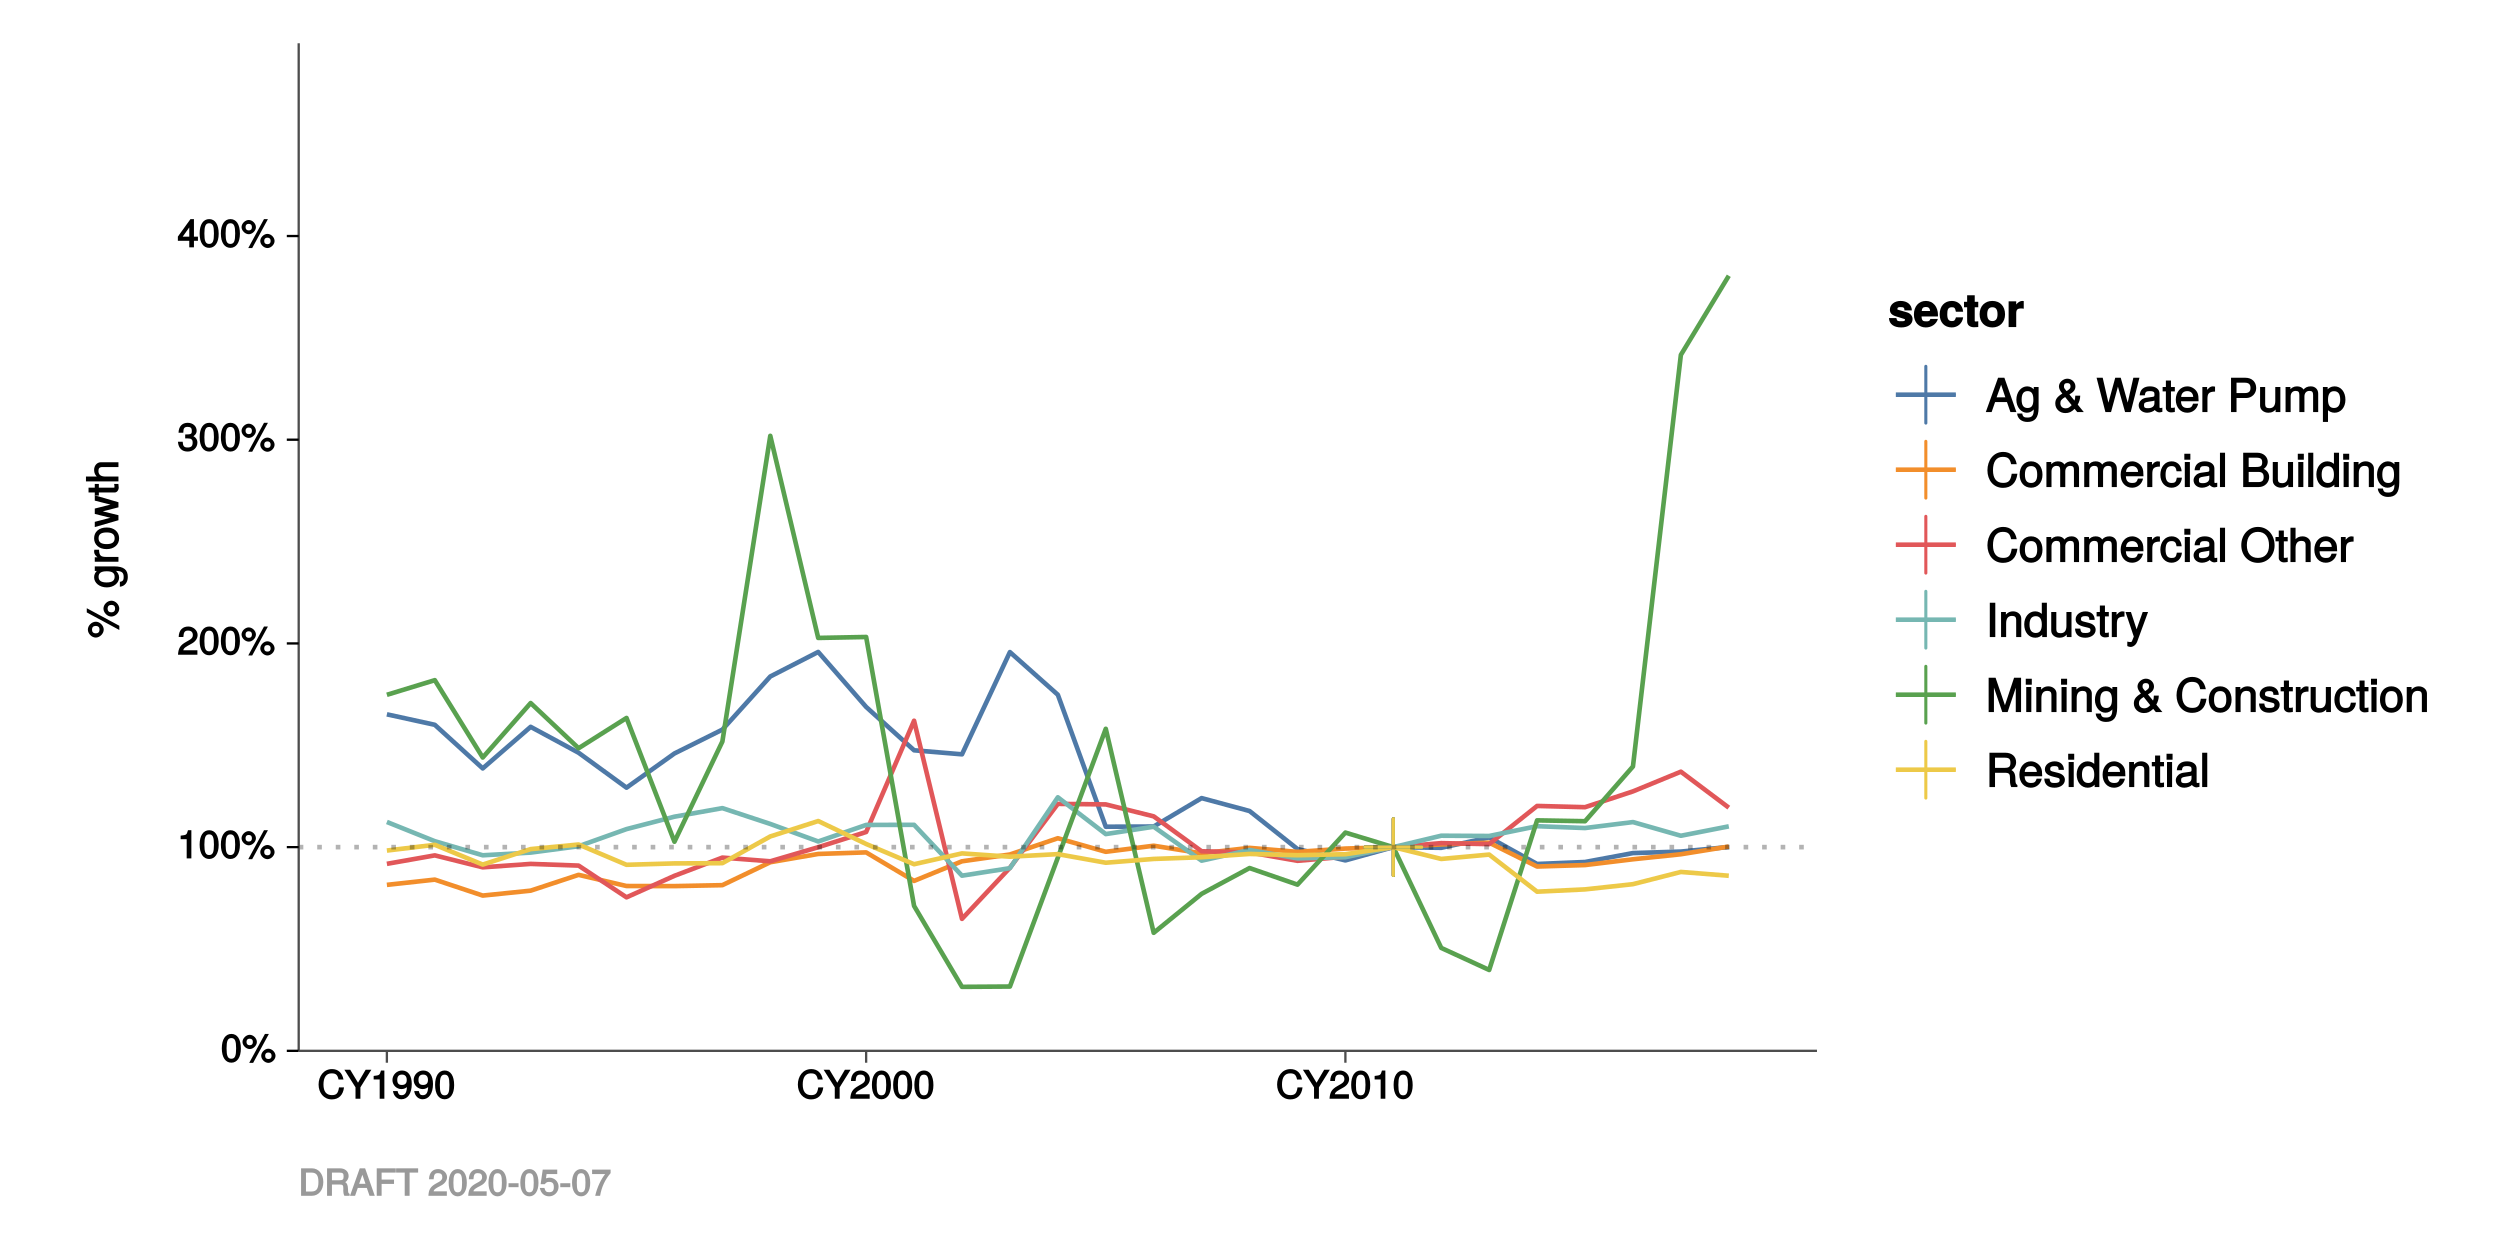 <?xml version="1.0" encoding="UTF-8"?>
<svg xmlns="http://www.w3.org/2000/svg" xmlns:xlink="http://www.w3.org/1999/xlink" width="576pt" height="288pt" viewBox="0 0 576 288" version="1.1">
<defs>
<g>
<symbol overflow="visible" id="glyph0-0">
<path style="stroke:none;" d=""/>
</symbol>
<symbol overflow="visible" id="glyph0-1">
<path style="stroke:none;" d="M 4.609 -3.125 C 4.609 -5.297 3.781 -6.5 2.422 -6.5 C 1.078 -6.5 0.219 -5.281 0.219 -3.188 C 0.219 -1.078 1.078 0.125 2.422 0.125 C 3.734 0.125 4.609 -1.078 4.609 -3.125 Z M 3.516 -3.203 C 3.516 -1.438 3.266 -0.781 2.406 -0.781 C 1.578 -0.781 1.312 -1.469 1.312 -3.172 C 1.312 -4.875 1.578 -5.547 2.422 -5.547 C 3.25 -5.547 3.516 -4.875 3.516 -3.203 Z M 3.516 -3.203 "/>
</symbol>
<symbol overflow="visible" id="glyph0-2">
<path style="stroke:none;" d="M 3.406 -4.641 C 3.406 -5.484 2.594 -6.297 1.75 -6.297 C 0.938 -6.297 0.094 -5.484 0.094 -4.656 C 0.094 -3.828 0.938 -3.016 1.766 -3.016 C 2.578 -3.016 3.406 -3.828 3.406 -4.641 Z M 2.484 -4.641 C 2.484 -4.156 2.25 -3.891 1.766 -3.891 C 1.266 -3.891 1.016 -4.172 1.016 -4.656 C 1.016 -5.141 1.266 -5.406 1.75 -5.406 C 2.25 -5.406 2.484 -5.141 2.484 -4.641 Z M 5.938 -6.5 L 5.266 -6.5 L 1.641 0.172 L 2.547 0.172 L 6.172 -6.5 Z M 7.703 -1.453 C 7.703 -2.297 6.891 -3.094 6.047 -3.094 C 5.234 -3.094 4.406 -2.281 4.406 -1.469 C 4.406 -0.641 5.234 0.172 6.062 0.172 C 6.875 0.172 7.703 -0.641 7.703 -1.453 Z M 6.797 -1.453 C 6.797 -0.969 6.547 -0.719 6.062 -0.719 C 5.562 -0.719 5.312 -0.969 5.312 -1.469 C 5.312 -1.953 5.562 -2.219 6.047 -2.219 C 6.547 -2.219 6.797 -1.953 6.797 -1.453 Z M 6.797 -1.453 "/>
</symbol>
<symbol overflow="visible" id="glyph0-3">
<path style="stroke:none;" d="M 3.203 -0.125 L 3.203 -6.5 L 2.422 -6.5 C 2.109 -5.406 2.094 -5.406 0.734 -5.25 L 0.734 -4.438 L 2.125 -4.438 L 2.125 0 L 3.203 0 Z M 3.203 -0.125 "/>
</symbol>
<symbol overflow="visible" id="glyph0-4">
<path style="stroke:none;" d="M 4.641 -4.547 C 4.641 -5.594 3.672 -6.5 2.5 -6.5 C 1.219 -6.5 0.328 -5.719 0.281 -4.078 L 1.359 -4.078 C 1.422 -5.25 1.703 -5.562 2.469 -5.562 C 3.172 -5.562 3.547 -5.188 3.547 -4.516 C 3.547 -4.031 3.297 -3.703 2.75 -3.391 L 1.938 -2.922 C 0.641 -2.188 0.219 -1.5 0.125 0 L 4.594 0 L 4.594 -1.031 L 1.344 -1.031 C 1.406 -1.406 1.641 -1.641 2.406 -2.078 L 3.281 -2.562 C 4.156 -3.031 4.641 -3.781 4.641 -4.547 Z M 4.641 -4.547 "/>
</symbol>
<symbol overflow="visible" id="glyph0-5">
<path style="stroke:none;" d="M 4.594 -1.938 C 4.594 -2.703 4.141 -3.266 3.391 -3.531 L 3.391 -3.266 C 3.969 -3.5 4.422 -4.031 4.422 -4.656 C 4.422 -5.734 3.547 -6.5 2.359 -6.5 C 1.109 -6.5 0.281 -5.688 0.25 -4.219 L 1.344 -4.219 C 1.359 -5.281 1.578 -5.562 2.375 -5.562 C 3.062 -5.562 3.312 -5.281 3.312 -4.625 C 3.312 -3.953 3.188 -3.812 1.781 -3.812 L 1.781 -2.906 L 2.359 -2.906 C 3.219 -2.906 3.5 -2.625 3.5 -1.938 C 3.5 -1.156 3.172 -0.812 2.359 -0.812 C 1.516 -0.812 1.266 -1.109 1.203 -2.141 L 0.109 -2.141 C 0.219 -0.625 1.062 0.125 2.344 0.125 C 3.625 0.125 4.594 -0.766 4.594 -1.938 Z M 4.594 -1.938 "/>
</symbol>
<symbol overflow="visible" id="glyph0-6">
<path style="stroke:none;" d="M 4.719 -1.625 L 4.719 -2.453 L 3.797 -2.453 L 3.797 -6.5 L 3 -6.5 L 0.094 -2.469 L 0.094 -1.5 L 2.719 -1.5 L 2.719 0 L 3.797 0 L 3.797 -1.5 L 4.719 -1.5 Z M 2.875 -2.453 L 1.203 -2.453 L 2.984 -4.953 L 2.719 -5.047 L 2.719 -2.453 Z M 2.875 -2.453 "/>
</symbol>
<symbol overflow="visible" id="glyph0-7">
<path style="stroke:none;" d="M 5.953 -2.609 L 4.969 -2.609 C 4.766 -1.266 4.406 -0.828 3.328 -0.828 C 2.047 -0.828 1.391 -1.672 1.391 -3.266 C 1.391 -4.922 2.016 -5.844 3.25 -5.844 C 4.25 -5.844 4.625 -5.531 4.859 -4.422 L 6 -4.422 C 5.719 -5.969 4.766 -6.828 3.359 -6.828 C 1.406 -6.828 0.266 -5.141 0.266 -3.266 C 0.266 -1.391 1.438 0.156 3.312 0.156 C 4.875 0.156 5.906 -0.797 6.125 -2.609 Z M 5.953 -2.609 "/>
</symbol>
<symbol overflow="visible" id="glyph0-8">
<path style="stroke:none;" d="M 5.812 -6.672 L 4.75 -6.672 L 3 -3.688 L 1.203 -6.672 L -0.141 -6.672 L 2.422 -2.625 L 2.422 0 L 3.547 0 L 3.547 -2.625 L 6.062 -6.672 Z M 5.812 -6.672 "/>
</symbol>
<symbol overflow="visible" id="glyph0-9">
<path style="stroke:none;" d="M 4.625 -3.391 C 4.625 -5.344 3.797 -6.5 2.375 -6.5 C 1.188 -6.5 0.172 -5.531 0.172 -4.297 C 0.172 -3.141 1.125 -2.219 2.25 -2.219 C 2.844 -2.219 3.375 -2.469 3.781 -2.953 L 3.516 -3.047 C 3.516 -1.531 3.172 -0.812 2.281 -0.812 C 1.734 -0.812 1.516 -1.031 1.359 -1.766 L 0.297 -1.766 C 0.453 -0.609 1.281 0.125 2.234 0.125 C 3.688 0.125 4.625 -1.234 4.625 -3.391 Z M 3.469 -4.312 C 3.469 -3.547 3.094 -3.172 2.344 -3.172 C 1.594 -3.172 1.281 -3.531 1.281 -4.359 C 1.281 -5.156 1.656 -5.562 2.359 -5.562 C 3.094 -5.562 3.469 -5.125 3.469 -4.312 Z M 3.469 -4.312 "/>
</symbol>
<symbol overflow="visible" id="glyph1-0">
<path style="stroke:none;" d=""/>
</symbol>
<symbol overflow="visible" id="glyph1-1">
<path style="stroke:none;" d="M -5.203 -3.797 C -6.156 -3.797 -7.047 -2.922 -7.047 -1.969 C -7.047 -1.047 -6.156 -0.141 -5.219 -0.141 C -4.297 -0.141 -3.391 -1.047 -3.391 -1.984 C -3.391 -2.906 -4.297 -3.797 -5.203 -3.797 Z M -5.203 -2.828 C -4.672 -2.828 -4.359 -2.531 -4.359 -1.984 C -4.359 -1.422 -4.672 -1.109 -5.219 -1.109 C -5.781 -1.109 -6.094 -1.422 -6.094 -1.969 C -6.094 -2.531 -5.781 -2.828 -5.203 -2.828 Z M -7.297 -6.688 L -7.297 -5.938 L 0.203 -1.891 L 0.203 -2.859 L -7.297 -6.906 Z M -1.609 -8.641 C -2.562 -8.641 -3.453 -7.766 -3.453 -6.812 C -3.453 -5.891 -2.562 -4.984 -1.641 -4.984 C -0.703 -4.984 0.188 -5.891 0.188 -6.828 C 0.188 -7.734 -0.703 -8.641 -1.609 -8.641 Z M -1.609 -7.672 C -1.078 -7.672 -0.766 -7.375 -0.766 -6.828 C -0.766 -6.266 -1.078 -5.953 -1.641 -5.953 C -2.172 -5.953 -2.5 -6.266 -2.5 -6.812 C -2.5 -7.375 -2.172 -7.672 -1.609 -7.672 Z M -1.609 -7.672 "/>
</symbol>
<symbol overflow="visible" id="glyph1-2">
<path style="stroke:none;" d=""/>
</symbol>
<symbol overflow="visible" id="glyph1-3">
<path style="stroke:none;" d="M -0.984 -4.984 L -5.453 -4.984 L -5.453 -3.938 L -4.562 -3.938 L -4.672 -4.188 C -5.281 -3.766 -5.609 -3.156 -5.609 -2.5 C -5.609 -1.172 -4.359 -0.141 -2.672 -0.141 C -1.047 -0.141 0.156 -1.203 0.156 -2.422 C 0.156 -3.078 -0.172 -3.641 -0.828 -4.188 L -0.906 -3.938 L -0.562 -3.938 C 0.812 -3.938 1.203 -3.516 1.203 -2.562 C 1.203 -1.906 1.094 -1.531 0.328 -1.422 L 0.328 -0.297 C 1.453 -0.391 2.156 -1.312 2.156 -2.531 C 2.156 -4.156 1.312 -4.984 -0.984 -4.984 Z M -2.688 -3.859 C -1.453 -3.859 -0.875 -3.469 -0.875 -2.594 C -0.875 -1.688 -1.469 -1.281 -2.719 -1.281 C -3.969 -1.281 -4.578 -1.703 -4.578 -2.578 C -4.578 -3.484 -3.953 -3.859 -2.688 -3.859 Z M -2.688 -3.859 "/>
</symbol>
<symbol overflow="visible" id="glyph1-4">
<path style="stroke:none;" d="M -4.594 -3.312 L -5.562 -3.312 C -5.594 -3.047 -5.609 -2.969 -5.609 -2.859 C -5.609 -2.328 -5.25 -1.812 -4.484 -1.344 L -4.375 -1.578 L -5.453 -1.578 L -5.453 -0.547 L 0 -0.547 L 0 -1.656 L -2.828 -1.656 C -4 -1.656 -4.453 -1.906 -4.469 -3.312 Z M -4.594 -3.312 "/>
</symbol>
<symbol overflow="visible" id="glyph1-5">
<path style="stroke:none;" d="M -2.688 -5.188 C -4.484 -5.188 -5.609 -4.188 -5.609 -2.688 C -5.609 -1.234 -4.469 -0.203 -2.719 -0.203 C -0.984 -0.203 0.156 -1.234 0.156 -2.703 C 0.156 -4.156 -0.984 -5.188 -2.688 -5.188 Z M -2.688 -4.047 C -1.469 -4.047 -0.875 -3.609 -0.875 -2.703 C -0.875 -1.781 -1.469 -1.359 -2.719 -1.359 C -3.969 -1.359 -4.578 -1.781 -4.578 -2.703 C -4.578 -3.641 -3.984 -4.047 -2.688 -4.047 Z M -2.688 -4.047 "/>
</symbol>
<symbol overflow="visible" id="glyph1-6">
<path style="stroke:none;" d="M -5.453 -7.016 L -5.453 -5.969 L -1.281 -4.906 L -1.281 -5.188 L -5.453 -4.141 L -5.453 -2.906 L -1.281 -1.875 L -1.281 -2.172 L -5.453 -1.078 L -5.453 0.125 L 0 -1.453 L 0 -2.609 L -4.203 -3.641 L -4.203 -3.344 L 0 -4.422 L 0 -5.594 L -5.453 -7.188 Z M -5.453 -7.016 "/>
</symbol>
<symbol overflow="visible" id="glyph1-7">
<path style="stroke:none;" d="M -0.125 -2.656 L -1 -2.656 C -0.938 -2.406 -0.922 -2.281 -0.922 -2.125 C -0.922 -1.766 -0.875 -1.797 -1.25 -1.797 L -4.516 -1.797 L -4.516 -2.656 L -5.453 -2.656 L -5.453 -1.797 L -6.891 -1.797 L -6.891 -0.688 L -5.453 -0.688 L -5.453 0.016 L -4.516 0.016 L -4.516 -0.688 L -0.875 -0.688 C -0.359 -0.688 0.062 -1.203 0.062 -1.844 C 0.062 -2.047 0.047 -2.234 -0.016 -2.656 Z M -0.125 -2.656 "/>
</symbol>
<symbol overflow="visible" id="glyph1-8">
<path style="stroke:none;" d="M -0.125 -4.953 L -4.047 -4.953 C -4.922 -4.953 -5.609 -4.188 -5.609 -3.188 C -5.609 -2.453 -5.344 -1.891 -4.703 -1.406 L -4.609 -1.656 L -7.484 -1.656 L -7.484 -0.547 L 0 -0.547 L 0 -1.656 L -2.984 -1.656 C -4.047 -1.656 -4.609 -2.078 -4.609 -2.922 C -4.609 -3.5 -4.406 -3.844 -3.719 -3.844 L 0 -3.844 L 0 -4.953 Z M -0.125 -4.953 "/>
</symbol>
<symbol overflow="visible" id="glyph2-0">
<path style="stroke:none;" d=""/>
</symbol>
<symbol overflow="visible" id="glyph2-1">
<path style="stroke:none;" d="M 5.578 -1.812 L 5.578 -1.875 C 5.578 -2.531 5.062 -3.156 4.328 -3.375 L 2.484 -3.906 C 2.062 -4.031 2.094 -3.969 2.094 -4.203 C 2.094 -4.516 2.297 -4.594 2.812 -4.594 C 3.516 -4.594 3.703 -4.469 3.719 -3.828 L 5.422 -3.828 C 5.391 -5.156 4.344 -6.016 2.828 -6.016 C 1.391 -6.016 0.359 -5.156 0.359 -4 C 0.359 -3.297 0.688 -2.797 1.734 -2.469 L 3.484 -1.922 C 3.844 -1.812 3.828 -1.828 3.828 -1.672 C 3.828 -1.328 3.562 -1.344 2.891 -1.344 C 2.219 -1.344 2 -1.312 1.844 -2.062 L 0.141 -2.062 C 0.203 -0.688 1.25 0.094 2.969 0.094 C 4.562 0.094 5.578 -0.672 5.578 -1.812 Z M 5.578 -1.812 "/>
</symbol>
<symbol overflow="visible" id="glyph2-2">
<path style="stroke:none;" d="M 5.625 -2.75 C 5.625 -4.688 4.5 -6.016 2.844 -6.016 C 1.219 -6.016 0.078 -4.781 0.078 -2.891 C 0.078 -1.078 1.219 0.094 2.812 0.094 C 4.078 0.094 5.234 -0.609 5.609 -1.875 L 3.875 -1.875 C 3.703 -1.312 3.391 -1.312 2.859 -1.312 C 2.172 -1.312 1.875 -1.469 1.844 -2.438 L 5.609 -2.438 Z M 3.969 -3.688 L 1.875 -3.688 C 1.938 -4.328 2.172 -4.625 2.828 -4.625 C 3.453 -4.625 3.75 -4.344 3.812 -3.688 Z M 3.969 -3.688 "/>
</symbol>
<symbol overflow="visible" id="glyph2-3">
<path style="stroke:none;" d="M 5.453 -2.234 L 3.953 -2.234 C 3.719 -1.5 3.578 -1.375 3.016 -1.375 C 2.266 -1.375 1.953 -1.812 1.953 -2.922 C 1.953 -3.953 2.094 -4.562 3.016 -4.562 C 3.609 -4.562 3.75 -4.406 3.938 -3.531 L 5.609 -3.531 C 5.484 -5.047 4.438 -6.016 3.016 -6.016 C 1.344 -6.016 0.203 -4.844 0.203 -2.922 C 0.203 -1.062 1.328 0.094 3 0.094 C 4.375 0.094 5.453 -0.891 5.609 -2.234 Z M 5.453 -2.234 "/>
</symbol>
<symbol overflow="visible" id="glyph2-4">
<path style="stroke:none;" d="M 3.281 -0.141 L 3.281 -1.328 C 3 -1.281 2.922 -1.281 2.812 -1.281 C 2.422 -1.281 2.469 -1.25 2.469 -1.75 L 2.469 -4.562 L 3.281 -4.562 L 3.281 -5.812 L 2.469 -5.812 L 2.469 -7.328 L 0.719 -7.328 L 0.719 -5.812 L 0 -5.812 L 0 -4.562 L 0.719 -4.562 L 0.719 -1.344 C 0.719 -0.453 1.344 0.047 2.297 0.047 C 2.625 0.047 2.891 0.016 3.281 0 Z M 3.281 -0.141 "/>
</symbol>
<symbol overflow="visible" id="glyph2-5">
<path style="stroke:none;" d="M 6.078 -2.922 C 6.078 -4.828 4.906 -6.016 3.141 -6.016 C 1.422 -6.016 0.219 -4.812 0.219 -2.953 C 0.219 -1.094 1.422 0.094 3.156 0.094 C 4.875 0.094 6.078 -1.109 6.078 -2.922 Z M 4.344 -2.938 C 4.344 -1.875 3.938 -1.375 3.156 -1.375 C 2.359 -1.375 1.969 -1.875 1.969 -2.953 C 1.969 -4.031 2.359 -4.562 3.156 -4.562 C 3.969 -4.562 4.344 -4.047 4.344 -2.938 Z M 4.344 -2.938 "/>
</symbol>
<symbol overflow="visible" id="glyph2-6">
<path style="stroke:none;" d="M 4 -4.375 L 4 -5.984 C 3.781 -6.016 3.734 -6.016 3.688 -6.016 C 3.016 -6.016 2.297 -5.438 1.969 -4.672 L 2.266 -4.672 L 2.266 -5.922 L 0.516 -5.922 L 0.516 0 L 2.266 0 L 2.266 -3.141 C 2.266 -4 2.547 -4.281 3.406 -4.281 C 3.562 -4.281 3.672 -4.281 4 -4.219 Z M 4 -4.375 "/>
</symbol>
<symbol overflow="visible" id="glyph3-0">
<path style="stroke:none;" d=""/>
</symbol>
<symbol overflow="visible" id="glyph3-1">
<path style="stroke:none;" d="M 6.969 -0.141 L 4.25 -7.906 L 2.797 -7.906 L -0.031 0 L 1.312 0 L 2.109 -2.297 L 4.844 -2.297 L 5.641 0 L 7.031 0 Z M 4.688 -3.391 L 2.453 -3.391 L 3.656 -6.719 L 3.359 -6.719 L 4.469 -3.391 Z M 4.688 -3.391 "/>
</symbol>
<symbol overflow="visible" id="glyph3-2">
<path style="stroke:none;" d="M 5.266 -1.031 L 5.266 -5.766 L 4.156 -5.766 L 4.156 -4.812 L 4.406 -4.922 C 3.969 -5.578 3.328 -5.922 2.641 -5.922 C 1.25 -5.922 0.141 -4.594 0.141 -2.828 C 0.141 -1.094 1.281 0.156 2.562 0.156 C 3.25 0.156 3.844 -0.172 4.406 -0.875 L 4.156 -0.969 L 4.156 -0.594 C 4.156 0.859 3.703 1.266 2.703 1.266 C 2 1.266 1.625 1.156 1.5 0.344 L 0.312 0.344 C 0.422 1.531 1.375 2.281 2.672 2.281 C 4.375 2.281 5.266 1.375 5.266 -1.031 Z M 4.062 -2.844 C 4.062 -1.531 3.656 -0.938 2.734 -0.938 C 1.781 -0.938 1.359 -1.547 1.359 -2.875 C 1.359 -4.188 1.797 -4.828 2.734 -4.828 C 3.672 -4.828 4.062 -4.172 4.062 -2.844 Z M 4.062 -2.844 "/>
</symbol>
<symbol overflow="visible" id="glyph3-3">
<path style="stroke:none;" d=""/>
</symbol>
<symbol overflow="visible" id="glyph3-4">
<path style="stroke:none;" d="M 6.766 -0.234 L 5.562 -1.719 C 5.875 -2.219 6.141 -3 6.141 -3.781 L 5 -3.781 C 5 -3.234 4.922 -2.859 4.812 -2.641 L 3.641 -4.062 C 4.625 -4.609 5.031 -5.156 5.031 -5.906 C 5.031 -6.875 4.172 -7.688 3.172 -7.688 C 2.188 -7.688 1.234 -6.828 1.234 -5.906 C 1.234 -5.422 1.469 -4.922 2.016 -4.25 C 0.828 -3.547 0.391 -2.922 0.391 -1.969 C 0.391 -0.719 1.406 0.234 2.688 0.234 C 3.562 0.234 4.094 0 4.844 -0.734 L 5.453 0 L 6.969 0 Z M 3.906 -5.922 C 3.906 -5.453 3.672 -5.266 3 -4.828 C 2.453 -5.484 2.391 -5.547 2.391 -5.922 C 2.391 -6.453 2.609 -6.672 3.141 -6.672 C 3.672 -6.672 3.906 -6.438 3.906 -5.922 Z M 4.25 -1.672 C 3.672 -1.062 3.328 -0.859 2.797 -0.859 C 2.031 -0.859 1.562 -1.312 1.562 -2.047 C 1.562 -2.641 1.844 -2.953 2.656 -3.469 L 4.172 -1.578 Z M 4.25 -1.672 "/>
</symbol>
<symbol overflow="visible" id="glyph3-5">
<path style="stroke:none;" d="M 9.719 -7.906 L 8.5 -7.906 L 7.062 -1.562 L 7.375 -1.562 L 5.594 -7.906 L 4.328 -7.906 L 2.594 -1.562 L 2.891 -1.562 L 1.438 -7.906 L 0.031 -7.906 L 2.062 0 L 3.359 0 L 5.094 -6.391 L 4.797 -6.391 L 6.594 0 L 7.891 0 L 9.906 -7.906 Z M 9.719 -7.906 "/>
</symbol>
<symbol overflow="visible" id="glyph3-6">
<path style="stroke:none;" d="M 5.734 -0.156 L 5.734 -1 C 5.5 -0.938 5.453 -0.938 5.406 -0.938 C 5.094 -0.938 5.078 -0.953 5.078 -1.219 L 5.078 -4.281 C 5.078 -5.25 4.219 -5.922 2.875 -5.922 C 1.547 -5.922 0.578 -5.266 0.516 -3.859 L 1.688 -3.859 C 1.781 -4.656 2.031 -4.828 2.844 -4.828 C 3.625 -4.828 3.906 -4.672 3.906 -4.156 L 3.906 -3.922 C 3.906 -3.547 3.844 -3.547 3.156 -3.453 C 1.922 -3.297 1.734 -3.266 1.406 -3.125 C 0.766 -2.859 0.281 -2.219 0.281 -1.562 C 0.281 -0.562 1.125 0.156 2.234 0.156 C 2.938 0.156 3.719 -0.172 4 -0.484 C 4.031 -0.359 4.562 0.078 5 0.078 C 5.172 0.078 5.312 0.047 5.734 -0.047 Z M 3.906 -2.031 C 3.906 -1.25 3.266 -0.891 2.422 -0.891 C 1.75 -0.891 1.5 -0.984 1.5 -1.578 C 1.5 -2.156 1.734 -2.266 2.672 -2.406 C 3.578 -2.531 3.781 -2.578 3.906 -2.641 Z M 3.906 -2.031 "/>
</symbol>
<symbol overflow="visible" id="glyph3-7">
<path style="stroke:none;" d="M 2.797 -0.141 L 2.797 -1.062 C 2.547 -0.984 2.406 -0.969 2.234 -0.969 C 1.859 -0.969 1.906 -0.938 1.906 -1.312 L 1.906 -4.766 L 2.797 -4.766 L 2.797 -5.766 L 1.906 -5.766 L 1.906 -7.266 L 0.734 -7.266 L 0.734 -5.766 L -0.016 -5.766 L -0.016 -4.766 L 0.734 -4.766 L 0.734 -0.938 C 0.734 -0.375 1.266 0.078 1.938 0.078 C 2.156 0.078 2.359 0.047 2.797 -0.016 Z M 2.797 -0.141 "/>
</symbol>
<symbol overflow="visible" id="glyph3-8">
<path style="stroke:none;" d="M 5.516 -2.625 C 5.516 -3.422 5.453 -3.922 5.297 -4.328 C 4.938 -5.234 3.953 -5.922 2.922 -5.922 C 1.406 -5.922 0.266 -4.641 0.266 -2.844 C 0.266 -1.047 1.375 0.156 2.906 0.156 C 4.156 0.156 5.172 -0.688 5.422 -1.938 L 4.25 -1.938 C 3.969 -1.078 3.641 -0.938 2.938 -0.938 C 2.031 -0.938 1.5 -1.375 1.469 -2.484 L 5.516 -2.484 Z M 4.531 -3.297 C 4.531 -3.297 4.312 -3.453 4.328 -3.484 L 1.5 -3.484 C 1.562 -4.312 2.031 -4.828 2.922 -4.828 C 3.781 -4.828 4.281 -4.25 4.281 -3.391 Z M 4.531 -3.297 "/>
</symbol>
<symbol overflow="visible" id="glyph3-9">
<path style="stroke:none;" d="M 3.5 -4.844 L 3.5 -5.859 C 3.203 -5.906 3.141 -5.922 3.016 -5.922 C 2.453 -5.922 1.906 -5.547 1.406 -4.719 L 1.672 -4.625 L 1.672 -5.766 L 0.578 -5.766 L 0.578 0 L 1.75 0 L 1.75 -2.984 C 1.75 -4.219 2 -4.688 3.5 -4.719 Z M 3.5 -4.844 "/>
</symbol>
<symbol overflow="visible" id="glyph3-10">
<path style="stroke:none;" d="M 6.594 -5.516 C 6.594 -6.953 5.609 -7.906 4.094 -7.906 L 0.797 -7.906 L 0.797 0 L 2.062 0 L 2.062 -3.234 L 4.312 -3.234 C 5.578 -3.234 6.594 -4.25 6.594 -5.516 Z M 5.281 -5.562 C 5.281 -4.719 4.875 -4.375 3.953 -4.375 L 2.062 -4.375 L 2.062 -6.766 L 3.953 -6.766 C 4.875 -6.766 5.281 -6.391 5.281 -5.562 Z M 5.281 -5.562 "/>
</symbol>
<symbol overflow="visible" id="glyph3-11">
<path style="stroke:none;" d="M 5.188 -0.141 L 5.188 -5.766 L 4.016 -5.766 L 4.016 -2.594 C 4.016 -1.469 3.578 -0.891 2.672 -0.891 C 1.984 -0.891 1.688 -1.156 1.688 -1.812 L 1.688 -5.766 L 0.516 -5.766 L 0.516 -1.469 C 0.516 -0.562 1.359 0.156 2.422 0.156 C 3.234 0.156 3.844 -0.172 4.359 -0.891 L 4.094 -0.984 L 4.094 0 L 5.188 0 Z M 5.188 -0.141 "/>
</symbol>
<symbol overflow="visible" id="glyph3-12">
<path style="stroke:none;" d="M 8.094 -0.141 L 8.094 -4.25 C 8.094 -5.234 7.406 -5.922 6.375 -5.922 C 5.641 -5.922 5.094 -5.656 4.719 -5.188 C 4.469 -5.625 3.938 -5.922 3.219 -5.922 C 2.484 -5.922 1.891 -5.609 1.422 -4.938 L 1.688 -4.844 L 1.688 -5.766 L 0.578 -5.766 L 0.578 0 L 1.75 0 L 1.75 -3.578 C 1.75 -4.375 2.188 -4.875 2.891 -4.875 C 3.547 -4.875 3.75 -4.609 3.75 -3.906 L 3.75 0 L 4.922 0 L 4.922 -3.578 C 4.922 -4.375 5.359 -4.875 6.078 -4.875 C 6.719 -4.875 6.922 -4.594 6.922 -3.906 L 6.922 0 L 8.094 0 Z M 8.094 -0.141 "/>
</symbol>
<symbol overflow="visible" id="glyph3-13">
<path style="stroke:none;" d="M 5.609 -2.828 C 5.609 -4.656 4.562 -5.922 3.109 -5.922 C 2.375 -5.922 1.656 -5.547 1.25 -4.891 L 1.516 -4.781 L 1.516 -5.766 L 0.422 -5.766 L 0.422 2.281 L 1.594 2.281 L 1.594 -0.797 L 1.328 -0.703 C 1.781 -0.141 2.422 0.156 3.125 0.156 C 4.531 0.156 5.609 -1.078 5.609 -2.828 Z M 4.406 -2.844 C 4.406 -1.594 3.922 -0.938 2.969 -0.938 C 2.047 -0.938 1.594 -1.547 1.594 -2.828 C 1.594 -4.125 2.047 -4.812 2.969 -4.812 C 3.938 -4.812 4.406 -4.156 4.406 -2.844 Z M 4.406 -2.844 "/>
</symbol>
<symbol overflow="visible" id="glyph3-14">
<path style="stroke:none;" d="M 7.078 -3.062 L 5.938 -3.062 C 5.688 -1.469 5.234 -0.953 3.953 -0.953 C 2.438 -0.953 1.625 -1.969 1.625 -3.875 C 1.625 -5.828 2.391 -6.953 3.875 -6.953 C 5.062 -6.953 5.531 -6.547 5.797 -5.266 L 7.094 -5.266 C 6.766 -7.062 5.656 -8.094 3.984 -8.094 C 1.672 -8.094 0.344 -6.078 0.344 -3.859 C 0.344 -1.625 1.703 0.188 3.938 0.188 C 5.797 0.188 7 -0.938 7.25 -3.062 Z M 7.078 -3.062 "/>
</symbol>
<symbol overflow="visible" id="glyph3-15">
<path style="stroke:none;" d="M 5.484 -2.828 C 5.484 -4.719 4.422 -5.922 2.844 -5.922 C 1.312 -5.922 0.219 -4.719 0.219 -2.875 C 0.219 -1.031 1.297 0.156 2.859 0.156 C 4.391 0.156 5.484 -1.031 5.484 -2.828 Z M 4.266 -2.844 C 4.266 -1.562 3.812 -0.938 2.859 -0.938 C 1.875 -0.938 1.438 -1.547 1.438 -2.875 C 1.438 -4.188 1.875 -4.828 2.859 -4.828 C 3.844 -4.828 4.266 -4.203 4.266 -2.844 Z M 4.266 -2.844 "/>
</symbol>
<symbol overflow="visible" id="glyph3-16">
<path style="stroke:none;" d="M 4.984 -2.156 L 3.969 -2.156 C 3.812 -1.141 3.516 -0.938 2.766 -0.938 C 1.812 -0.938 1.375 -1.531 1.375 -2.828 C 1.375 -4.188 1.797 -4.828 2.75 -4.828 C 3.484 -4.828 3.781 -4.531 3.906 -3.641 L 5.078 -3.641 C 4.969 -5.109 3.984 -5.922 2.766 -5.922 C 1.281 -5.922 0.172 -4.641 0.172 -2.828 C 0.172 -1.062 1.266 0.156 2.75 0.156 C 4.062 0.156 5.031 -0.766 5.141 -2.156 Z M 4.984 -2.156 "/>
</symbol>
<symbol overflow="visible" id="glyph3-17">
<path style="stroke:none;" d="M 1.75 -0.141 L 1.75 -5.766 L 0.578 -5.766 L 0.578 0 L 1.75 0 Z M 1.859 -6.438 L 1.859 -7.672 L 0.469 -7.672 L 0.469 -6.297 L 1.859 -6.297 Z M 1.859 -6.438 "/>
</symbol>
<symbol overflow="visible" id="glyph3-18">
<path style="stroke:none;" d="M 1.719 -0.141 L 1.719 -7.906 L 0.547 -7.906 L 0.547 0 L 1.719 0 Z M 1.719 -0.141 "/>
</symbol>
<symbol overflow="visible" id="glyph3-19">
<path style="stroke:none;" d="M 6.656 -2.312 C 6.656 -3.234 6.094 -3.938 5.125 -4.312 L 5.125 -4.031 C 5.812 -4.344 6.328 -5.047 6.328 -5.828 C 6.328 -6.938 5.359 -7.906 3.922 -7.906 L 0.672 -7.906 L 0.672 0 L 4.266 0 C 5.641 0 6.656 -1.062 6.656 -2.312 Z M 5.047 -5.688 C 5.047 -4.906 4.75 -4.625 3.672 -4.625 L 1.938 -4.625 L 1.938 -6.766 L 3.672 -6.766 C 4.75 -6.766 5.047 -6.453 5.047 -5.688 Z M 5.391 -2.297 C 5.391 -1.562 5.094 -1.141 4.172 -1.141 L 1.938 -1.141 L 1.938 -3.484 L 4.172 -3.484 C 5.094 -3.484 5.391 -3.047 5.391 -2.297 Z M 5.391 -2.297 "/>
</symbol>
<symbol overflow="visible" id="glyph3-20">
<path style="stroke:none;" d="M 5.328 -0.141 L 5.328 -7.906 L 4.156 -7.906 L 4.156 -4.922 L 4.406 -5.031 C 4.047 -5.578 3.359 -5.922 2.625 -5.922 C 1.203 -5.922 0.109 -4.672 0.109 -2.922 C 0.109 -1.078 1.188 0.156 2.656 0.156 C 3.406 0.156 4.031 -0.172 4.5 -0.844 L 4.25 -0.938 L 4.25 0 L 5.328 0 Z M 4.156 -2.859 C 4.156 -1.594 3.703 -0.938 2.781 -0.938 C 1.812 -0.938 1.328 -1.594 1.328 -2.875 C 1.328 -4.156 1.812 -4.812 2.766 -4.812 C 3.703 -4.812 4.156 -4.125 4.156 -2.859 Z M 4.156 -2.859 "/>
</symbol>
<symbol overflow="visible" id="glyph3-21">
<path style="stroke:none;" d="M 5.234 -0.141 L 5.234 -4.281 C 5.234 -5.188 4.406 -5.922 3.359 -5.922 C 2.547 -5.922 1.906 -5.562 1.422 -4.797 L 1.688 -4.688 L 1.688 -5.766 L 0.578 -5.766 L 0.578 0 L 1.75 0 L 1.75 -3.156 C 1.75 -4.281 2.203 -4.875 3.094 -4.875 C 3.781 -4.875 4.062 -4.594 4.062 -3.938 L 4.062 0 L 5.234 0 Z M 5.234 -0.141 "/>
</symbol>
<symbol overflow="visible" id="glyph3-22">
<path style="stroke:none;" d="M 7.906 -3.828 C 7.906 -6.281 6.297 -8.094 4.062 -8.094 C 1.875 -8.094 0.234 -6.266 0.234 -3.891 C 0.234 -1.5 1.875 0.188 4.078 0.188 C 6.312 0.188 7.906 -1.594 7.906 -3.828 Z M 6.625 -3.844 C 6.625 -2 5.688 -0.953 4.078 -0.953 C 2.453 -0.953 1.516 -2 1.516 -3.891 C 1.516 -5.766 2.453 -6.953 4.062 -6.953 C 5.719 -6.953 6.625 -5.766 6.625 -3.844 Z M 6.625 -3.844 "/>
</symbol>
<symbol overflow="visible" id="glyph3-23">
<path style="stroke:none;" d="M 5.234 -0.141 L 5.234 -4.281 C 5.234 -5.188 4.422 -5.922 3.359 -5.922 C 2.578 -5.922 2 -5.641 1.484 -4.969 L 1.75 -4.859 L 1.75 -7.906 L 0.578 -7.906 L 0.578 0 L 1.75 0 L 1.75 -3.156 C 1.75 -4.281 2.188 -4.875 3.078 -4.875 C 3.703 -4.875 4.062 -4.656 4.062 -3.938 L 4.062 0 L 5.234 0 Z M 5.234 -0.141 "/>
</symbol>
<symbol overflow="visible" id="glyph3-24">
<path style="stroke:none;" d="M 2.156 -0.141 L 2.156 -7.906 L 0.891 -7.906 L 0.891 0 L 2.156 0 Z M 2.156 -0.141 "/>
</symbol>
<symbol overflow="visible" id="glyph3-25">
<path style="stroke:none;" d="M 4.938 -1.672 C 4.938 -2.484 4.344 -3.047 3.25 -3.297 L 2.422 -3.5 C 1.703 -3.672 1.547 -3.75 1.547 -4.141 C 1.547 -4.641 1.844 -4.828 2.562 -4.828 C 3.266 -4.828 3.484 -4.656 3.5 -3.953 L 4.719 -3.953 C 4.719 -5.156 3.859 -5.922 2.594 -5.922 C 1.312 -5.922 0.328 -5.109 0.328 -4.094 C 0.328 -3.234 0.938 -2.703 2.219 -2.391 L 3.047 -2.188 C 3.641 -2.031 3.734 -2 3.734 -1.594 C 3.734 -1.094 3.375 -0.938 2.609 -0.938 C 1.828 -0.938 1.531 -0.969 1.406 -1.953 L 0.188 -1.953 C 0.234 -0.547 1.109 0.156 2.547 0.156 C 3.922 0.156 4.938 -0.609 4.938 -1.672 Z M 4.938 -1.672 "/>
</symbol>
<symbol overflow="visible" id="glyph3-26">
<path style="stroke:none;" d="M 5 -5.766 L 3.953 -5.766 L 2.391 -1.344 L 2.688 -1.344 L 1.25 -5.766 L 0 -5.766 L 1.906 -0.109 L 1.562 0.75 C 1.422 1.141 1.406 1.141 1.031 1.141 C 0.906 1.141 0.75 1.125 0.406 1.047 L 0.406 2.078 C 0.625 2.188 0.922 2.281 1.156 2.281 C 1.766 2.281 2.422 1.797 2.703 1.016 L 5.188 -5.766 Z M 5 -5.766 "/>
</symbol>
<symbol overflow="visible" id="glyph3-27">
<path style="stroke:none;" d="M 8.094 -0.141 L 8.094 -7.906 L 6.484 -7.906 L 4.234 -1.125 L 4.531 -1.125 L 2.219 -7.906 L 0.625 -7.906 L 0.625 0 L 1.844 0 L 1.844 -6.516 L 1.547 -6.516 L 3.766 0 L 5 0 L 7.188 -6.516 L 6.875 -6.516 L 6.875 0 L 8.094 0 Z M 8.094 -0.141 "/>
</symbol>
<symbol overflow="visible" id="glyph3-28">
<path style="stroke:none;" d="M 7.25 -0.141 L 7.25 -0.453 C 6.844 -0.734 6.797 -0.906 6.781 -1.906 C 6.766 -3.172 6.422 -3.688 5.609 -4.047 L 5.609 -3.766 C 6.453 -4.188 6.953 -4.844 6.953 -5.719 C 6.953 -7.031 5.984 -7.906 4.484 -7.906 L 0.812 -7.906 L 0.812 0 L 2.094 0 L 2.094 -3.281 L 4.453 -3.281 C 5.312 -3.281 5.562 -3 5.547 -2.062 L 5.547 -1.375 C 5.531 -0.906 5.625 -0.453 5.828 0 L 7.25 0 Z M 5.641 -5.578 C 5.641 -4.688 5.328 -4.422 4.297 -4.422 L 2.094 -4.422 L 2.094 -6.766 L 4.297 -6.766 C 5.391 -6.766 5.641 -6.438 5.641 -5.578 Z M 5.641 -5.578 "/>
</symbol>
<symbol overflow="visible" id="glyph4-0">
<path style="stroke:none;" d=""/>
</symbol>
<symbol overflow="visible" id="glyph4-1">
<path style="stroke:none;" d="M 5.672 -3.172 C 5.672 -5.031 4.578 -6.328 3.047 -6.328 L 0.547 -6.328 L 0.547 0 L 3.047 0 C 4.578 0 5.672 -1.297 5.672 -3.172 Z M 4.547 -3.156 C 4.547 -1.641 4.109 -0.984 2.922 -0.984 L 1.672 -0.984 L 1.672 -5.344 L 2.922 -5.344 C 4.109 -5.344 4.547 -4.688 4.547 -3.156 Z M 4.547 -3.156 "/>
</symbol>
<symbol overflow="visible" id="glyph4-2">
<path style="stroke:none;" d="M 5.781 -0.156 L 5.781 -0.422 C 5.422 -0.656 5.422 -0.766 5.406 -1.562 C 5.391 -2.547 5.078 -3 4.766 -3.141 C 5.094 -3.297 5.547 -3.875 5.547 -4.562 C 5.547 -5.609 4.719 -6.328 3.547 -6.328 L 0.578 -6.328 L 0.578 0 L 1.703 0 L 1.703 -2.594 L 3.516 -2.594 C 4.188 -2.594 4.328 -2.422 4.328 -1.672 L 4.312 -1.141 C 4.312 -0.766 4.375 -0.406 4.562 0 L 5.781 0 Z M 4.391 -4.453 C 4.391 -3.75 4.203 -3.578 3.391 -3.578 L 1.703 -3.578 L 1.703 -5.344 L 3.391 -5.344 C 4.25 -5.344 4.391 -5.125 4.391 -4.453 Z M 4.391 -4.453 "/>
</symbol>
<symbol overflow="visible" id="glyph4-3">
<path style="stroke:none;" d="M 5.562 -0.156 L 3.391 -6.328 L 2.156 -6.328 L -0.094 0 L 1.078 0 L 1.703 -1.812 L 3.781 -1.812 L 4.406 0 L 5.609 0 Z M 3.703 -2.766 L 2.016 -2.766 L 2.938 -5.344 L 2.594 -5.344 L 3.469 -2.766 Z M 3.703 -2.766 "/>
</symbol>
<symbol overflow="visible" id="glyph4-4">
<path style="stroke:none;" d="M 4.953 -5.5 L 4.953 -6.328 L 0.562 -6.328 L 0.562 0 L 1.688 0 L 1.688 -2.734 L 4.547 -2.734 L 4.547 -3.734 L 1.688 -3.734 L 1.688 -5.344 L 4.953 -5.344 Z M 4.953 -5.5 "/>
</symbol>
<symbol overflow="visible" id="glyph4-5">
<path style="stroke:none;" d="M 5.062 -5.5 L 5.062 -6.328 L -0.016 -6.328 L -0.016 -5.344 L 1.969 -5.344 L 1.969 0 L 3.094 0 L 3.094 -5.344 L 5.062 -5.344 Z M 5.062 -5.5 "/>
</symbol>
<symbol overflow="visible" id="glyph4-6">
<path style="stroke:none;" d=""/>
</symbol>
<symbol overflow="visible" id="glyph4-7">
<path style="stroke:none;" d="M 4.391 -4.297 C 4.391 -5.281 3.453 -6.156 2.344 -6.156 C 1.141 -6.156 0.266 -5.391 0.234 -3.812 L 1.297 -3.812 C 1.375 -4.953 1.594 -5.219 2.312 -5.219 C 2.984 -5.219 3.297 -4.906 3.297 -4.281 C 3.297 -3.812 3.078 -3.516 2.562 -3.219 L 1.797 -2.797 C 0.578 -2.109 0.172 -1.438 0.094 0 L 4.344 0 L 4.344 -1.031 L 1.297 -1.031 C 1.344 -1.359 1.547 -1.547 2.266 -1.969 L 3.094 -2.406 C 3.906 -2.844 4.391 -3.578 4.391 -4.297 Z M 4.391 -4.297 "/>
</symbol>
<symbol overflow="visible" id="glyph4-8">
<path style="stroke:none;" d="M 4.359 -2.969 C 4.359 -5 3.547 -6.156 2.266 -6.156 C 1 -6.156 0.172 -4.984 0.172 -3.016 C 0.172 -1.047 1.016 0.125 2.266 0.125 C 3.5 0.125 4.359 -1.047 4.359 -2.969 Z M 3.266 -3.031 C 3.266 -1.375 3.062 -0.797 2.25 -0.797 C 1.484 -0.797 1.266 -1.406 1.266 -3.016 C 1.266 -4.609 1.484 -5.203 2.266 -5.203 C 3.047 -5.203 3.266 -4.609 3.266 -3.031 Z M 3.266 -3.031 "/>
</symbol>
<symbol overflow="visible" id="glyph4-9">
<path style="stroke:none;" d="M 2.516 -2.141 L 2.516 -2.891 L 0.203 -2.891 L 0.203 -1.984 L 2.516 -1.984 Z M 2.516 -2.141 "/>
</symbol>
<symbol overflow="visible" id="glyph4-10">
<path style="stroke:none;" d="M 4.406 -2.094 C 4.406 -3.25 3.469 -4.172 2.344 -4.172 C 1.938 -4.172 1.484 -4.016 1.5 -4.016 L 1.641 -5 L 4.094 -5 L 4.094 -6.031 L 0.75 -6.031 L 0.266 -2.672 L 1.219 -2.672 C 1.594 -3.109 1.75 -3.203 2.219 -3.203 C 3 -3.203 3.312 -2.859 3.312 -2 C 3.312 -1.156 3 -0.828 2.219 -0.828 C 1.578 -0.828 1.359 -1 1.141 -1.812 L 0.078 -1.812 C 0.344 -0.5 1.188 0.125 2.234 0.125 C 3.406 0.125 4.406 -0.859 4.406 -2.094 Z M 4.406 -2.094 "/>
</symbol>
<symbol overflow="visible" id="glyph4-11">
<path style="stroke:none;" d="M 4.469 -5.266 L 4.469 -6.031 L 0.203 -6.031 L 0.203 -5 L 3.203 -5 C 2.25 -3.797 1.375 -1.984 0.922 0 L 2.047 0 C 2.406 -2.047 3.172 -3.703 4.469 -5.219 Z M 4.469 -5.266 "/>
</symbol>
</g>
<clipPath id="clip1">
  <path d="M 68.82 9.961 L 418.637 9.961 L 418.637 242.109 L 68.82 242.109 Z M 68.82 9.961 "/>
</clipPath>
<clipPath id="clip2">
  <path d="M 68.82 194 L 418.637 194 L 418.637 196 L 68.82 196 Z M 68.82 194 "/>
</clipPath>
</defs>
<g id="surface567">
<rect x="0" y="0" width="576" height="288" style="fill:rgb(100%,100%,100%);fill-opacity:1;stroke:none;"/>
<rect x="0" y="0" width="576" height="288" style="fill:rgb(100%,100%,100%);fill-opacity:1;stroke:none;"/>
<path style="fill:none;stroke-width:1.067;stroke-linecap:round;stroke-linejoin:round;stroke:rgb(100%,100%,100%);stroke-opacity:1;stroke-miterlimit:10;" d="M 0 288 L 576 288 L 576 0 L 0 0 Z M 0 288 "/>
<g clip-path="url(#clip1)" clip-rule="nonzero">
<path style=" stroke:none;fill-rule:nonzero;fill:rgb(100%,100%,100%);fill-opacity:1;" d="M 68.82 242.113 L 418.637 242.113 L 418.637 9.965 L 68.82 9.965 Z M 68.82 242.113 "/>
</g>
<path style="fill:none;stroke-width:1.067;stroke-linecap:butt;stroke-linejoin:round;stroke:rgb(30.588%,47.451%,65.49%);stroke-opacity:1;stroke-miterlimit:10;" d="M 89.137 164.582 L 100.18 166.996 L 111.223 177.043 L 122.262 167.465 L 133.305 173.434 L 144.348 181.48 L 155.391 173.598 L 166.434 168.105 L 177.473 155.863 L 188.516 150.211 L 199.559 162.883 L 210.602 172.867 L 221.641 173.797 L 232.684 150.242 L 243.727 160.074 L 254.77 190.477 L 265.812 190.43 L 276.852 183.883 L 287.895 186.859 L 298.938 195.613 L 309.98 198.234 L 321.023 195.18 L 332.062 195.336 L 343.105 192.941 L 354.148 199.062 L 365.191 198.605 L 376.23 196.547 L 387.273 196.203 L 398.316 195.148 "/>
<path style="fill:none;stroke-width:1.067;stroke-linecap:butt;stroke-linejoin:round;stroke:rgb(94.902%,55.686%,16.863%);stroke-opacity:1;stroke-miterlimit:10;" d="M 89.137 203.875 L 100.18 202.664 L 111.223 206.34 L 122.262 205.207 L 133.305 201.566 L 144.348 204.137 L 155.391 204.16 L 166.434 203.941 L 177.473 198.656 L 188.516 196.75 L 199.559 196.391 L 210.602 202.961 L 221.641 198.441 L 232.684 196.875 L 243.727 193.129 L 254.77 196.254 L 265.812 194.855 L 276.852 196.613 L 287.895 195.348 L 298.938 196.27 L 309.98 195.508 L 321.023 195.18 L 332.062 194.559 L 343.105 194.152 L 354.148 199.648 L 365.191 199.312 L 376.23 197.977 L 387.273 196.82 L 398.316 195.039 "/>
<path style="fill:none;stroke-width:1.067;stroke-linecap:butt;stroke-linejoin:round;stroke:rgb(88.235%,34.118%,34.902%);stroke-opacity:1;stroke-miterlimit:10;" d="M 89.137 199.031 L 100.18 197.078 L 111.223 199.832 L 122.262 199.043 L 133.305 199.434 L 144.348 206.742 L 155.391 201.785 L 166.434 197.59 L 177.473 198.445 L 188.516 195.199 L 199.559 191.691 L 210.602 166.059 L 221.641 211.703 L 232.684 199.93 L 243.727 185.215 L 254.77 185.336 L 265.812 188.09 L 276.852 196.133 L 287.895 196.398 L 298.938 198.332 L 309.98 197.379 L 321.023 195.18 L 332.062 194.258 L 343.105 194.488 L 354.148 185.691 L 365.191 185.977 L 376.23 182.336 L 387.273 177.797 L 398.316 186.086 "/>
<path style="fill:none;stroke-width:1.067;stroke-linecap:butt;stroke-linejoin:round;stroke:rgb(46.275%,71.765%,69.804%);stroke-opacity:1;stroke-miterlimit:10;" d="M 89.137 189.379 L 100.18 193.812 L 111.223 197.059 L 122.262 196.438 L 133.305 194.973 L 144.348 191.027 L 155.391 188.164 L 166.434 186.191 L 177.473 189.836 L 188.516 193.875 L 199.559 190.066 L 210.602 190.039 L 221.641 201.754 L 232.684 200.027 L 243.727 183.699 L 254.77 192.172 L 265.812 190.48 L 276.852 198.297 L 287.895 195.844 L 298.938 197.77 L 309.98 197.496 L 321.023 195.18 L 332.062 192.547 L 343.105 192.609 L 354.148 190.355 L 365.191 190.781 L 376.23 189.406 L 387.273 192.559 L 398.316 190.391 "/>
<path style="fill:none;stroke-width:1.067;stroke-linecap:butt;stroke-linejoin:round;stroke:rgb(34.902%,63.137%,30.98%);stroke-opacity:1;stroke-miterlimit:10;" d="M 89.137 160.086 L 100.18 156.711 L 111.223 174.531 L 122.262 161.984 L 133.305 172.391 L 144.348 165.418 L 155.391 193.93 L 166.434 170.852 L 177.473 100.418 L 188.516 146.977 L 199.559 146.762 L 210.602 208.723 L 221.641 227.371 L 232.684 227.297 L 243.727 197.602 L 254.77 167.918 L 265.812 214.918 L 276.852 205.941 L 287.895 200 L 298.938 203.82 L 309.98 191.828 L 321.023 195.18 L 332.062 218.402 L 343.105 223.48 L 354.148 189.012 L 365.191 189.207 L 376.23 176.602 L 387.273 81.766 L 398.316 63.535 "/>
<path style="fill:none;stroke-width:1.067;stroke-linecap:butt;stroke-linejoin:round;stroke:rgb(92.941%,78.824%,28.235%);stroke-opacity:1;stroke-miterlimit:10;" d="M 89.137 195.969 L 100.18 194.641 L 111.223 199.199 L 122.262 195.633 L 133.305 194.574 L 144.348 199.25 L 155.391 198.93 L 166.434 198.875 L 177.473 192.715 L 188.516 189.168 L 199.559 194.453 L 210.602 199.117 L 221.641 196.621 L 232.684 197.383 L 243.727 196.793 L 254.77 198.773 L 265.812 197.898 L 276.852 197.508 L 287.895 196.75 L 298.938 197.043 L 309.98 196.809 L 321.023 195.18 L 332.062 197.902 L 343.105 196.895 L 354.148 205.445 L 365.191 204.914 L 376.23 203.711 L 387.273 200.895 L 398.316 201.777 "/>
<path style="fill:none;stroke-width:0.709;stroke-linecap:round;stroke-linejoin:round;stroke:rgb(30.588%,47.451%,65.49%);stroke-opacity:1;stroke-miterlimit:10;" d="M 314.484 195.18 L 327.559 195.18 "/>
<path style="fill:none;stroke-width:0.709;stroke-linecap:round;stroke-linejoin:round;stroke:rgb(30.588%,47.451%,65.49%);stroke-opacity:1;stroke-miterlimit:10;" d="M 321.023 201.715 L 321.023 188.641 "/>
<path style="fill:none;stroke-width:0.709;stroke-linecap:round;stroke-linejoin:round;stroke:rgb(94.902%,55.686%,16.863%);stroke-opacity:1;stroke-miterlimit:10;" d="M 314.484 195.18 L 327.559 195.18 "/>
<path style="fill:none;stroke-width:0.709;stroke-linecap:round;stroke-linejoin:round;stroke:rgb(94.902%,55.686%,16.863%);stroke-opacity:1;stroke-miterlimit:10;" d="M 321.023 201.715 L 321.023 188.641 "/>
<path style="fill:none;stroke-width:0.709;stroke-linecap:round;stroke-linejoin:round;stroke:rgb(88.235%,34.118%,34.902%);stroke-opacity:1;stroke-miterlimit:10;" d="M 314.484 195.18 L 327.559 195.18 "/>
<path style="fill:none;stroke-width:0.709;stroke-linecap:round;stroke-linejoin:round;stroke:rgb(88.235%,34.118%,34.902%);stroke-opacity:1;stroke-miterlimit:10;" d="M 321.023 201.715 L 321.023 188.641 "/>
<path style="fill:none;stroke-width:0.709;stroke-linecap:round;stroke-linejoin:round;stroke:rgb(46.275%,71.765%,69.804%);stroke-opacity:1;stroke-miterlimit:10;" d="M 314.484 195.18 L 327.559 195.18 "/>
<path style="fill:none;stroke-width:0.709;stroke-linecap:round;stroke-linejoin:round;stroke:rgb(46.275%,71.765%,69.804%);stroke-opacity:1;stroke-miterlimit:10;" d="M 321.023 201.715 L 321.023 188.641 "/>
<path style="fill:none;stroke-width:0.709;stroke-linecap:round;stroke-linejoin:round;stroke:rgb(34.902%,63.137%,30.98%);stroke-opacity:1;stroke-miterlimit:10;" d="M 314.484 195.18 L 327.559 195.18 "/>
<path style="fill:none;stroke-width:0.709;stroke-linecap:round;stroke-linejoin:round;stroke:rgb(34.902%,63.137%,30.98%);stroke-opacity:1;stroke-miterlimit:10;" d="M 321.023 201.715 L 321.023 188.641 "/>
<path style="fill:none;stroke-width:0.709;stroke-linecap:round;stroke-linejoin:round;stroke:rgb(92.941%,78.824%,28.235%);stroke-opacity:1;stroke-miterlimit:10;" d="M 314.484 195.18 L 327.559 195.18 "/>
<path style="fill:none;stroke-width:0.709;stroke-linecap:round;stroke-linejoin:round;stroke:rgb(92.941%,78.824%,28.235%);stroke-opacity:1;stroke-miterlimit:10;" d="M 321.023 201.715 L 321.023 188.641 "/>
<g clip-path="url(#clip2)" clip-rule="nonzero">
<path style="fill:none;stroke-width:1.067;stroke-linecap:butt;stroke-linejoin:round;stroke:rgb(0%,0%,0%);stroke-opacity:0.298;stroke-dasharray:1.067,3.201;stroke-miterlimit:10;" d="M 68.82 195.18 L 418.633 195.18 "/>
</g>
<path style="fill:none;stroke-width:0.533;stroke-linecap:butt;stroke-linejoin:round;stroke:rgb(30.196%,30.196%,30.196%);stroke-opacity:1;stroke-miterlimit:10;" d="M 68.82 242.113 L 68.82 9.961 "/>
<g style="fill:rgb(0%,0%,0%);fill-opacity:1;">
  <use xlink:href="#glyph0-1" x="50.887" y="244.716"/>
  <use xlink:href="#glyph0-2" x="55.777" y="244.716"/>
</g>
<g style="fill:rgb(0%,0%,0%);fill-opacity:1;">
  <use xlink:href="#glyph0-3" x="40.887" y="197.782"/>
  <use xlink:href="#glyph0-1" x="45.777" y="197.782"/>
  <use xlink:href="#glyph0-1" x="50.668" y="197.782"/>
  <use xlink:href="#glyph0-2" x="55.559" y="197.782"/>
</g>
<g style="fill:rgb(0%,0%,0%);fill-opacity:1;">
  <use xlink:href="#glyph0-4" x="40.887" y="150.849"/>
  <use xlink:href="#glyph0-1" x="45.777" y="150.849"/>
  <use xlink:href="#glyph0-1" x="50.668" y="150.849"/>
  <use xlink:href="#glyph0-2" x="55.559" y="150.849"/>
</g>
<g style="fill:rgb(0%,0%,0%);fill-opacity:1;">
  <use xlink:href="#glyph0-5" x="40.887" y="103.915"/>
  <use xlink:href="#glyph0-1" x="45.777" y="103.915"/>
  <use xlink:href="#glyph0-1" x="50.668" y="103.915"/>
  <use xlink:href="#glyph0-2" x="55.559" y="103.915"/>
</g>
<g style="fill:rgb(0%,0%,0%);fill-opacity:1;">
  <use xlink:href="#glyph0-6" x="40.887" y="56.981"/>
  <use xlink:href="#glyph0-1" x="45.777" y="56.981"/>
  <use xlink:href="#glyph0-1" x="50.668" y="56.981"/>
  <use xlink:href="#glyph0-2" x="55.559" y="56.981"/>
</g>
<path style="fill:none;stroke-width:0.533;stroke-linecap:butt;stroke-linejoin:round;stroke:rgb(0%,0%,0%);stroke-opacity:1;stroke-miterlimit:10;" d="M 66.078 242.113 L 68.82 242.113 "/>
<path style="fill:none;stroke-width:0.533;stroke-linecap:butt;stroke-linejoin:round;stroke:rgb(0%,0%,0%);stroke-opacity:1;stroke-miterlimit:10;" d="M 66.078 195.18 L 68.82 195.18 "/>
<path style="fill:none;stroke-width:0.533;stroke-linecap:butt;stroke-linejoin:round;stroke:rgb(0%,0%,0%);stroke-opacity:1;stroke-miterlimit:10;" d="M 66.078 148.246 L 68.82 148.246 "/>
<path style="fill:none;stroke-width:0.533;stroke-linecap:butt;stroke-linejoin:round;stroke:rgb(0%,0%,0%);stroke-opacity:1;stroke-miterlimit:10;" d="M 66.078 101.312 L 68.82 101.312 "/>
<path style="fill:none;stroke-width:0.533;stroke-linecap:butt;stroke-linejoin:round;stroke:rgb(0%,0%,0%);stroke-opacity:1;stroke-miterlimit:10;" d="M 66.078 54.379 L 68.82 54.379 "/>
<path style="fill:none;stroke-width:0.533;stroke-linecap:butt;stroke-linejoin:round;stroke:rgb(30.196%,30.196%,30.196%);stroke-opacity:1;stroke-miterlimit:10;" d="M 68.82 242.113 L 418.633 242.113 "/>
<path style="fill:none;stroke-width:0.533;stroke-linecap:butt;stroke-linejoin:round;stroke:rgb(30.196%,30.196%,30.196%);stroke-opacity:1;stroke-miterlimit:10;" d="M 89.137 244.852 L 89.137 242.113 "/>
<path style="fill:none;stroke-width:0.533;stroke-linecap:butt;stroke-linejoin:round;stroke:rgb(30.196%,30.196%,30.196%);stroke-opacity:1;stroke-miterlimit:10;" d="M 199.559 244.852 L 199.559 242.113 "/>
<path style="fill:none;stroke-width:0.533;stroke-linecap:butt;stroke-linejoin:round;stroke:rgb(30.196%,30.196%,30.196%);stroke-opacity:1;stroke-miterlimit:10;" d="M 309.98 244.852 L 309.98 242.113 "/>
<g style="fill:rgb(0%,0%,0%);fill-opacity:1;">
  <use xlink:href="#glyph0-7" x="73.137" y="253.146"/>
  <use xlink:href="#glyph0-8" x="79.488" y="253.146"/>
  <use xlink:href="#glyph0-3" x="85.355" y="253.146"/>
  <use xlink:href="#glyph0-9" x="90.246" y="253.146"/>
  <use xlink:href="#glyph0-9" x="95.137" y="253.146"/>
  <use xlink:href="#glyph0-1" x="100.027" y="253.146"/>
</g>
<g style="fill:rgb(0%,0%,0%);fill-opacity:1;">
  <use xlink:href="#glyph0-7" x="183.559" y="253.146"/>
  <use xlink:href="#glyph0-8" x="189.91" y="253.146"/>
  <use xlink:href="#glyph0-4" x="195.777" y="253.146"/>
  <use xlink:href="#glyph0-1" x="200.668" y="253.146"/>
  <use xlink:href="#glyph0-1" x="205.559" y="253.146"/>
  <use xlink:href="#glyph0-1" x="210.449" y="253.146"/>
</g>
<g style="fill:rgb(0%,0%,0%);fill-opacity:1;">
  <use xlink:href="#glyph0-7" x="293.98" y="253.146"/>
  <use xlink:href="#glyph0-8" x="300.332" y="253.146"/>
  <use xlink:href="#glyph0-4" x="306.199" y="253.146"/>
  <use xlink:href="#glyph0-1" x="311.09" y="253.146"/>
  <use xlink:href="#glyph0-3" x="315.98" y="253.146"/>
  <use xlink:href="#glyph0-1" x="320.871" y="253.146"/>
</g>
<g style="fill:rgb(0%,0%,0%);fill-opacity:1;">
  <use xlink:href="#glyph1-1" x="27.29" y="147.039"/>
  <use xlink:href="#glyph1-2" x="27.29" y="138.232"/>
  <use xlink:href="#glyph1-3" x="27.29" y="135.479"/>
  <use xlink:href="#glyph1-4" x="27.29" y="129.971"/>
  <use xlink:href="#glyph1-5" x="27.29" y="126.721"/>
  <use xlink:href="#glyph1-6" x="27.29" y="121.312"/>
  <use xlink:href="#glyph1-7" x="27.29" y="114.159"/>
  <use xlink:href="#glyph1-8" x="27.29" y="111.454"/>
</g>
<path style=" stroke:none;fill-rule:nonzero;fill:rgb(100%,100%,100%);fill-opacity:1;" d="M 429.594 191.461 L 566.039 191.461 L 566.039 60.617 L 429.594 60.617 Z M 429.594 191.461 "/>
<g style="fill:rgb(0%,0%,0%);fill-opacity:1;">
  <use xlink:href="#glyph2-1" x="435.074" y="75.35"/>
  <use xlink:href="#glyph2-2" x="440.886" y="75.35"/>
  <use xlink:href="#glyph2-3" x="446.697" y="75.35"/>
  <use xlink:href="#glyph2-4" x="452.509" y="75.35"/>
  <use xlink:href="#glyph2-5" x="455.885" y="75.35"/>
  <use xlink:href="#glyph2-6" x="462.271" y="75.35"/>
</g>
<path style=" stroke:none;fill-rule:nonzero;fill:rgb(100%,100%,100%);fill-opacity:1;" d="M 435.074 99.582 L 452.355 99.582 L 452.355 82.301 L 435.074 82.301 Z M 435.074 99.582 "/>
<path style="fill:none;stroke-width:1.067;stroke-linecap:butt;stroke-linejoin:round;stroke:rgb(30.588%,47.451%,65.49%);stroke-opacity:1;stroke-miterlimit:10;" d="M 436.801 90.941 L 450.625 90.941 "/>
<path style="fill:none;stroke-width:0.709;stroke-linecap:round;stroke-linejoin:round;stroke:rgb(30.588%,47.451%,65.49%);stroke-opacity:1;stroke-miterlimit:10;" d="M 437.176 90.941 L 450.25 90.941 "/>
<path style="fill:none;stroke-width:0.709;stroke-linecap:round;stroke-linejoin:round;stroke:rgb(30.588%,47.451%,65.49%);stroke-opacity:1;stroke-miterlimit:10;" d="M 443.711 97.477 L 443.711 84.402 "/>
<path style=" stroke:none;fill-rule:nonzero;fill:rgb(100%,100%,100%);fill-opacity:1;" d="M 435.074 116.859 L 452.355 116.859 L 452.355 99.578 L 435.074 99.578 Z M 435.074 116.859 "/>
<path style="fill:none;stroke-width:1.067;stroke-linecap:butt;stroke-linejoin:round;stroke:rgb(94.902%,55.686%,16.863%);stroke-opacity:1;stroke-miterlimit:10;" d="M 436.801 108.219 L 450.625 108.219 "/>
<path style="fill:none;stroke-width:0.709;stroke-linecap:round;stroke-linejoin:round;stroke:rgb(94.902%,55.686%,16.863%);stroke-opacity:1;stroke-miterlimit:10;" d="M 437.176 108.219 L 450.25 108.219 "/>
<path style="fill:none;stroke-width:0.709;stroke-linecap:round;stroke-linejoin:round;stroke:rgb(94.902%,55.686%,16.863%);stroke-opacity:1;stroke-miterlimit:10;" d="M 443.711 114.758 L 443.711 101.684 "/>
<path style=" stroke:none;fill-rule:nonzero;fill:rgb(100%,100%,100%);fill-opacity:1;" d="M 435.074 134.141 L 452.355 134.141 L 452.355 116.859 L 435.074 116.859 Z M 435.074 134.141 "/>
<path style="fill:none;stroke-width:1.067;stroke-linecap:butt;stroke-linejoin:round;stroke:rgb(88.235%,34.118%,34.902%);stroke-opacity:1;stroke-miterlimit:10;" d="M 436.801 125.5 L 450.625 125.5 "/>
<path style="fill:none;stroke-width:0.709;stroke-linecap:round;stroke-linejoin:round;stroke:rgb(88.235%,34.118%,34.902%);stroke-opacity:1;stroke-miterlimit:10;" d="M 437.176 125.5 L 450.25 125.5 "/>
<path style="fill:none;stroke-width:0.709;stroke-linecap:round;stroke-linejoin:round;stroke:rgb(88.235%,34.118%,34.902%);stroke-opacity:1;stroke-miterlimit:10;" d="M 443.711 132.035 L 443.711 118.965 "/>
<path style=" stroke:none;fill-rule:nonzero;fill:rgb(100%,100%,100%);fill-opacity:1;" d="M 435.074 151.422 L 452.355 151.422 L 452.355 134.141 L 435.074 134.141 Z M 435.074 151.422 "/>
<path style="fill:none;stroke-width:1.067;stroke-linecap:butt;stroke-linejoin:round;stroke:rgb(46.275%,71.765%,69.804%);stroke-opacity:1;stroke-miterlimit:10;" d="M 436.801 142.781 L 450.625 142.781 "/>
<path style="fill:none;stroke-width:0.709;stroke-linecap:round;stroke-linejoin:round;stroke:rgb(46.275%,71.765%,69.804%);stroke-opacity:1;stroke-miterlimit:10;" d="M 437.176 142.781 L 450.25 142.781 "/>
<path style="fill:none;stroke-width:0.709;stroke-linecap:round;stroke-linejoin:round;stroke:rgb(46.275%,71.765%,69.804%);stroke-opacity:1;stroke-miterlimit:10;" d="M 443.711 149.316 L 443.711 136.242 "/>
<path style=" stroke:none;fill-rule:nonzero;fill:rgb(100%,100%,100%);fill-opacity:1;" d="M 435.074 168.699 L 452.355 168.699 L 452.355 151.418 L 435.074 151.418 Z M 435.074 168.699 "/>
<path style="fill:none;stroke-width:1.067;stroke-linecap:butt;stroke-linejoin:round;stroke:rgb(34.902%,63.137%,30.98%);stroke-opacity:1;stroke-miterlimit:10;" d="M 436.801 160.059 L 450.625 160.059 "/>
<path style="fill:none;stroke-width:0.709;stroke-linecap:round;stroke-linejoin:round;stroke:rgb(34.902%,63.137%,30.98%);stroke-opacity:1;stroke-miterlimit:10;" d="M 437.176 160.059 L 450.25 160.059 "/>
<path style="fill:none;stroke-width:0.709;stroke-linecap:round;stroke-linejoin:round;stroke:rgb(34.902%,63.137%,30.98%);stroke-opacity:1;stroke-miterlimit:10;" d="M 443.711 166.598 L 443.711 153.523 "/>
<path style=" stroke:none;fill-rule:nonzero;fill:rgb(100%,100%,100%);fill-opacity:1;" d="M 435.074 185.98 L 452.355 185.98 L 452.355 168.699 L 435.074 168.699 Z M 435.074 185.98 "/>
<path style="fill:none;stroke-width:1.067;stroke-linecap:butt;stroke-linejoin:round;stroke:rgb(92.941%,78.824%,28.235%);stroke-opacity:1;stroke-miterlimit:10;" d="M 436.801 177.34 L 450.625 177.34 "/>
<path style="fill:none;stroke-width:0.709;stroke-linecap:round;stroke-linejoin:round;stroke:rgb(92.941%,78.824%,28.235%);stroke-opacity:1;stroke-miterlimit:10;" d="M 437.176 177.34 L 450.25 177.34 "/>
<path style="fill:none;stroke-width:0.709;stroke-linecap:round;stroke-linejoin:round;stroke:rgb(92.941%,78.824%,28.235%);stroke-opacity:1;stroke-miterlimit:10;" d="M 443.711 183.875 L 443.711 170.805 "/>
<g style="fill:rgb(0%,0%,0%);fill-opacity:1;">
  <use xlink:href="#glyph3-1" x="457.559" y="94.938"/>
  <use xlink:href="#glyph3-2" x="464.427" y="94.938"/>
  <use xlink:href="#glyph3-3" x="470.238" y="94.938"/>
  <use xlink:href="#glyph3-4" x="473.145" y="94.938"/>
  <use xlink:href="#glyph3-3" x="480.117" y="94.938"/>
  <use xlink:href="#glyph3-5" x="483.023" y="94.938"/>
  <use xlink:href="#glyph3-6" x="492.474" y="94.938"/>
  <use xlink:href="#glyph3-7" x="498.285" y="94.938"/>
  <use xlink:href="#glyph3-8" x="501.035" y="94.938"/>
  <use xlink:href="#glyph3-9" x="506.847" y="94.938"/>
  <use xlink:href="#glyph3-3" x="510.327" y="94.938"/>
  <use xlink:href="#glyph3-10" x="513.233" y="94.938"/>
  <use xlink:href="#glyph3-11" x="520.206" y="94.938"/>
  <use xlink:href="#glyph3-12" x="526.018" y="94.938"/>
  <use xlink:href="#glyph3-13" x="534.777" y="94.938"/>
</g>
<g style="fill:rgb(0%,0%,0%);fill-opacity:1;">
  <use xlink:href="#glyph3-14" x="457.559" y="112.215"/>
  <use xlink:href="#glyph3-15" x="465.105" y="112.215"/>
  <use xlink:href="#glyph3-12" x="470.917" y="112.215"/>
  <use xlink:href="#glyph3-12" x="479.625" y="112.215"/>
  <use xlink:href="#glyph3-8" x="488.333" y="112.215"/>
  <use xlink:href="#glyph3-9" x="494.145" y="112.215"/>
  <use xlink:href="#glyph3-16" x="497.573" y="112.215"/>
  <use xlink:href="#glyph3-17" x="502.8" y="112.215"/>
  <use xlink:href="#glyph3-6" x="505.12" y="112.215"/>
  <use xlink:href="#glyph3-18" x="510.932" y="112.215"/>
  <use xlink:href="#glyph3-3" x="513.252" y="112.215"/>
  <use xlink:href="#glyph3-19" x="516.158" y="112.215"/>
  <use xlink:href="#glyph3-11" x="523.131" y="112.215"/>
  <use xlink:href="#glyph3-17" x="528.942" y="112.215"/>
  <use xlink:href="#glyph3-18" x="531.263" y="112.215"/>
  <use xlink:href="#glyph3-20" x="533.583" y="112.215"/>
  <use xlink:href="#glyph3-17" x="539.395" y="112.215"/>
  <use xlink:href="#glyph3-21" x="541.715" y="112.215"/>
  <use xlink:href="#glyph3-2" x="547.526" y="112.215"/>
</g>
<g style="fill:rgb(0%,0%,0%);fill-opacity:1;">
  <use xlink:href="#glyph3-14" x="457.559" y="129.496"/>
  <use xlink:href="#glyph3-15" x="465.105" y="129.496"/>
  <use xlink:href="#glyph3-12" x="470.917" y="129.496"/>
  <use xlink:href="#glyph3-12" x="479.625" y="129.496"/>
  <use xlink:href="#glyph3-8" x="488.333" y="129.496"/>
  <use xlink:href="#glyph3-9" x="494.145" y="129.496"/>
  <use xlink:href="#glyph3-16" x="497.573" y="129.496"/>
  <use xlink:href="#glyph3-17" x="502.8" y="129.496"/>
  <use xlink:href="#glyph3-6" x="505.12" y="129.496"/>
  <use xlink:href="#glyph3-18" x="510.932" y="129.496"/>
  <use xlink:href="#glyph3-3" x="513.252" y="129.496"/>
  <use xlink:href="#glyph3-22" x="516.158" y="129.496"/>
  <use xlink:href="#glyph3-7" x="524.291" y="129.496"/>
  <use xlink:href="#glyph3-23" x="527.146" y="129.496"/>
  <use xlink:href="#glyph3-8" x="532.957" y="129.496"/>
  <use xlink:href="#glyph3-9" x="538.769" y="129.496"/>
</g>
<g style="fill:rgb(0%,0%,0%);fill-opacity:1;">
  <use xlink:href="#glyph3-24" x="457.559" y="146.777"/>
  <use xlink:href="#glyph3-21" x="460.465" y="146.777"/>
  <use xlink:href="#glyph3-20" x="466.276" y="146.777"/>
  <use xlink:href="#glyph3-11" x="472.088" y="146.777"/>
  <use xlink:href="#glyph3-25" x="477.899" y="146.777"/>
  <use xlink:href="#glyph3-7" x="483.074" y="146.777"/>
  <use xlink:href="#glyph3-9" x="485.98" y="146.777"/>
  <use xlink:href="#glyph3-26" x="489.722" y="146.777"/>
</g>
<g style="fill:rgb(0%,0%,0%);fill-opacity:1;">
  <use xlink:href="#glyph3-27" x="457.559" y="164.055"/>
  <use xlink:href="#glyph3-17" x="466.267" y="164.055"/>
  <use xlink:href="#glyph3-21" x="468.587" y="164.055"/>
  <use xlink:href="#glyph3-17" x="474.398" y="164.055"/>
  <use xlink:href="#glyph3-21" x="476.719" y="164.055"/>
  <use xlink:href="#glyph3-2" x="482.53" y="164.055"/>
  <use xlink:href="#glyph3-3" x="488.342" y="164.055"/>
  <use xlink:href="#glyph3-4" x="491.248" y="164.055"/>
  <use xlink:href="#glyph3-3" x="498.221" y="164.055"/>
  <use xlink:href="#glyph3-14" x="501.127" y="164.055"/>
  <use xlink:href="#glyph3-15" x="508.674" y="164.055"/>
  <use xlink:href="#glyph3-21" x="514.485" y="164.055"/>
  <use xlink:href="#glyph3-25" x="520.297" y="164.055"/>
  <use xlink:href="#glyph3-7" x="525.472" y="164.055"/>
  <use xlink:href="#glyph3-9" x="528.378" y="164.055"/>
  <use xlink:href="#glyph3-11" x="531.858" y="164.055"/>
  <use xlink:href="#glyph3-16" x="537.67" y="164.055"/>
  <use xlink:href="#glyph3-7" x="542.896" y="164.055"/>
  <use xlink:href="#glyph3-17" x="545.803" y="164.055"/>
  <use xlink:href="#glyph3-15" x="548.123" y="164.055"/>
  <use xlink:href="#glyph3-21" x="553.935" y="164.055"/>
</g>
<g style="fill:rgb(0%,0%,0%);fill-opacity:1;">
  <use xlink:href="#glyph3-28" x="457.559" y="181.336"/>
  <use xlink:href="#glyph3-8" x="465.001" y="181.336"/>
  <use xlink:href="#glyph3-25" x="470.812" y="181.336"/>
  <use xlink:href="#glyph3-17" x="476.039" y="181.336"/>
  <use xlink:href="#glyph3-20" x="478.359" y="181.336"/>
  <use xlink:href="#glyph3-8" x="484.171" y="181.336"/>
  <use xlink:href="#glyph3-21" x="489.982" y="181.336"/>
  <use xlink:href="#glyph3-7" x="495.794" y="181.336"/>
  <use xlink:href="#glyph3-17" x="498.7" y="181.336"/>
  <use xlink:href="#glyph3-6" x="501.021" y="181.336"/>
  <use xlink:href="#glyph3-18" x="506.832" y="181.336"/>
</g>
<g style="fill:rgb(60%,60%,60%);fill-opacity:1;">
  <use xlink:href="#glyph4-1" x="68.82" y="275.51"/>
  <use xlink:href="#glyph4-2" x="74.776" y="275.51"/>
  <use xlink:href="#glyph4-3" x="80.732" y="275.51"/>
  <use xlink:href="#glyph4-4" x="86.235" y="275.51"/>
  <use xlink:href="#glyph4-5" x="91.276" y="275.51"/>
  <use xlink:href="#glyph4-6" x="96.317" y="275.51"/>
  <use xlink:href="#glyph4-7" x="98.611" y="275.51"/>
  <use xlink:href="#glyph4-8" x="103.198" y="275.51"/>
  <use xlink:href="#glyph4-7" x="107.785" y="275.51"/>
  <use xlink:href="#glyph4-8" x="112.372" y="275.51"/>
  <use xlink:href="#glyph4-9" x="116.959" y="275.51"/>
  <use xlink:href="#glyph4-8" x="119.706" y="275.51"/>
  <use xlink:href="#glyph4-10" x="124.293" y="275.51"/>
  <use xlink:href="#glyph4-9" x="128.88" y="275.51"/>
  <use xlink:href="#glyph4-8" x="131.627" y="275.51"/>
  <use xlink:href="#glyph4-11" x="136.214" y="275.51"/>
</g>
</g>
</svg>
